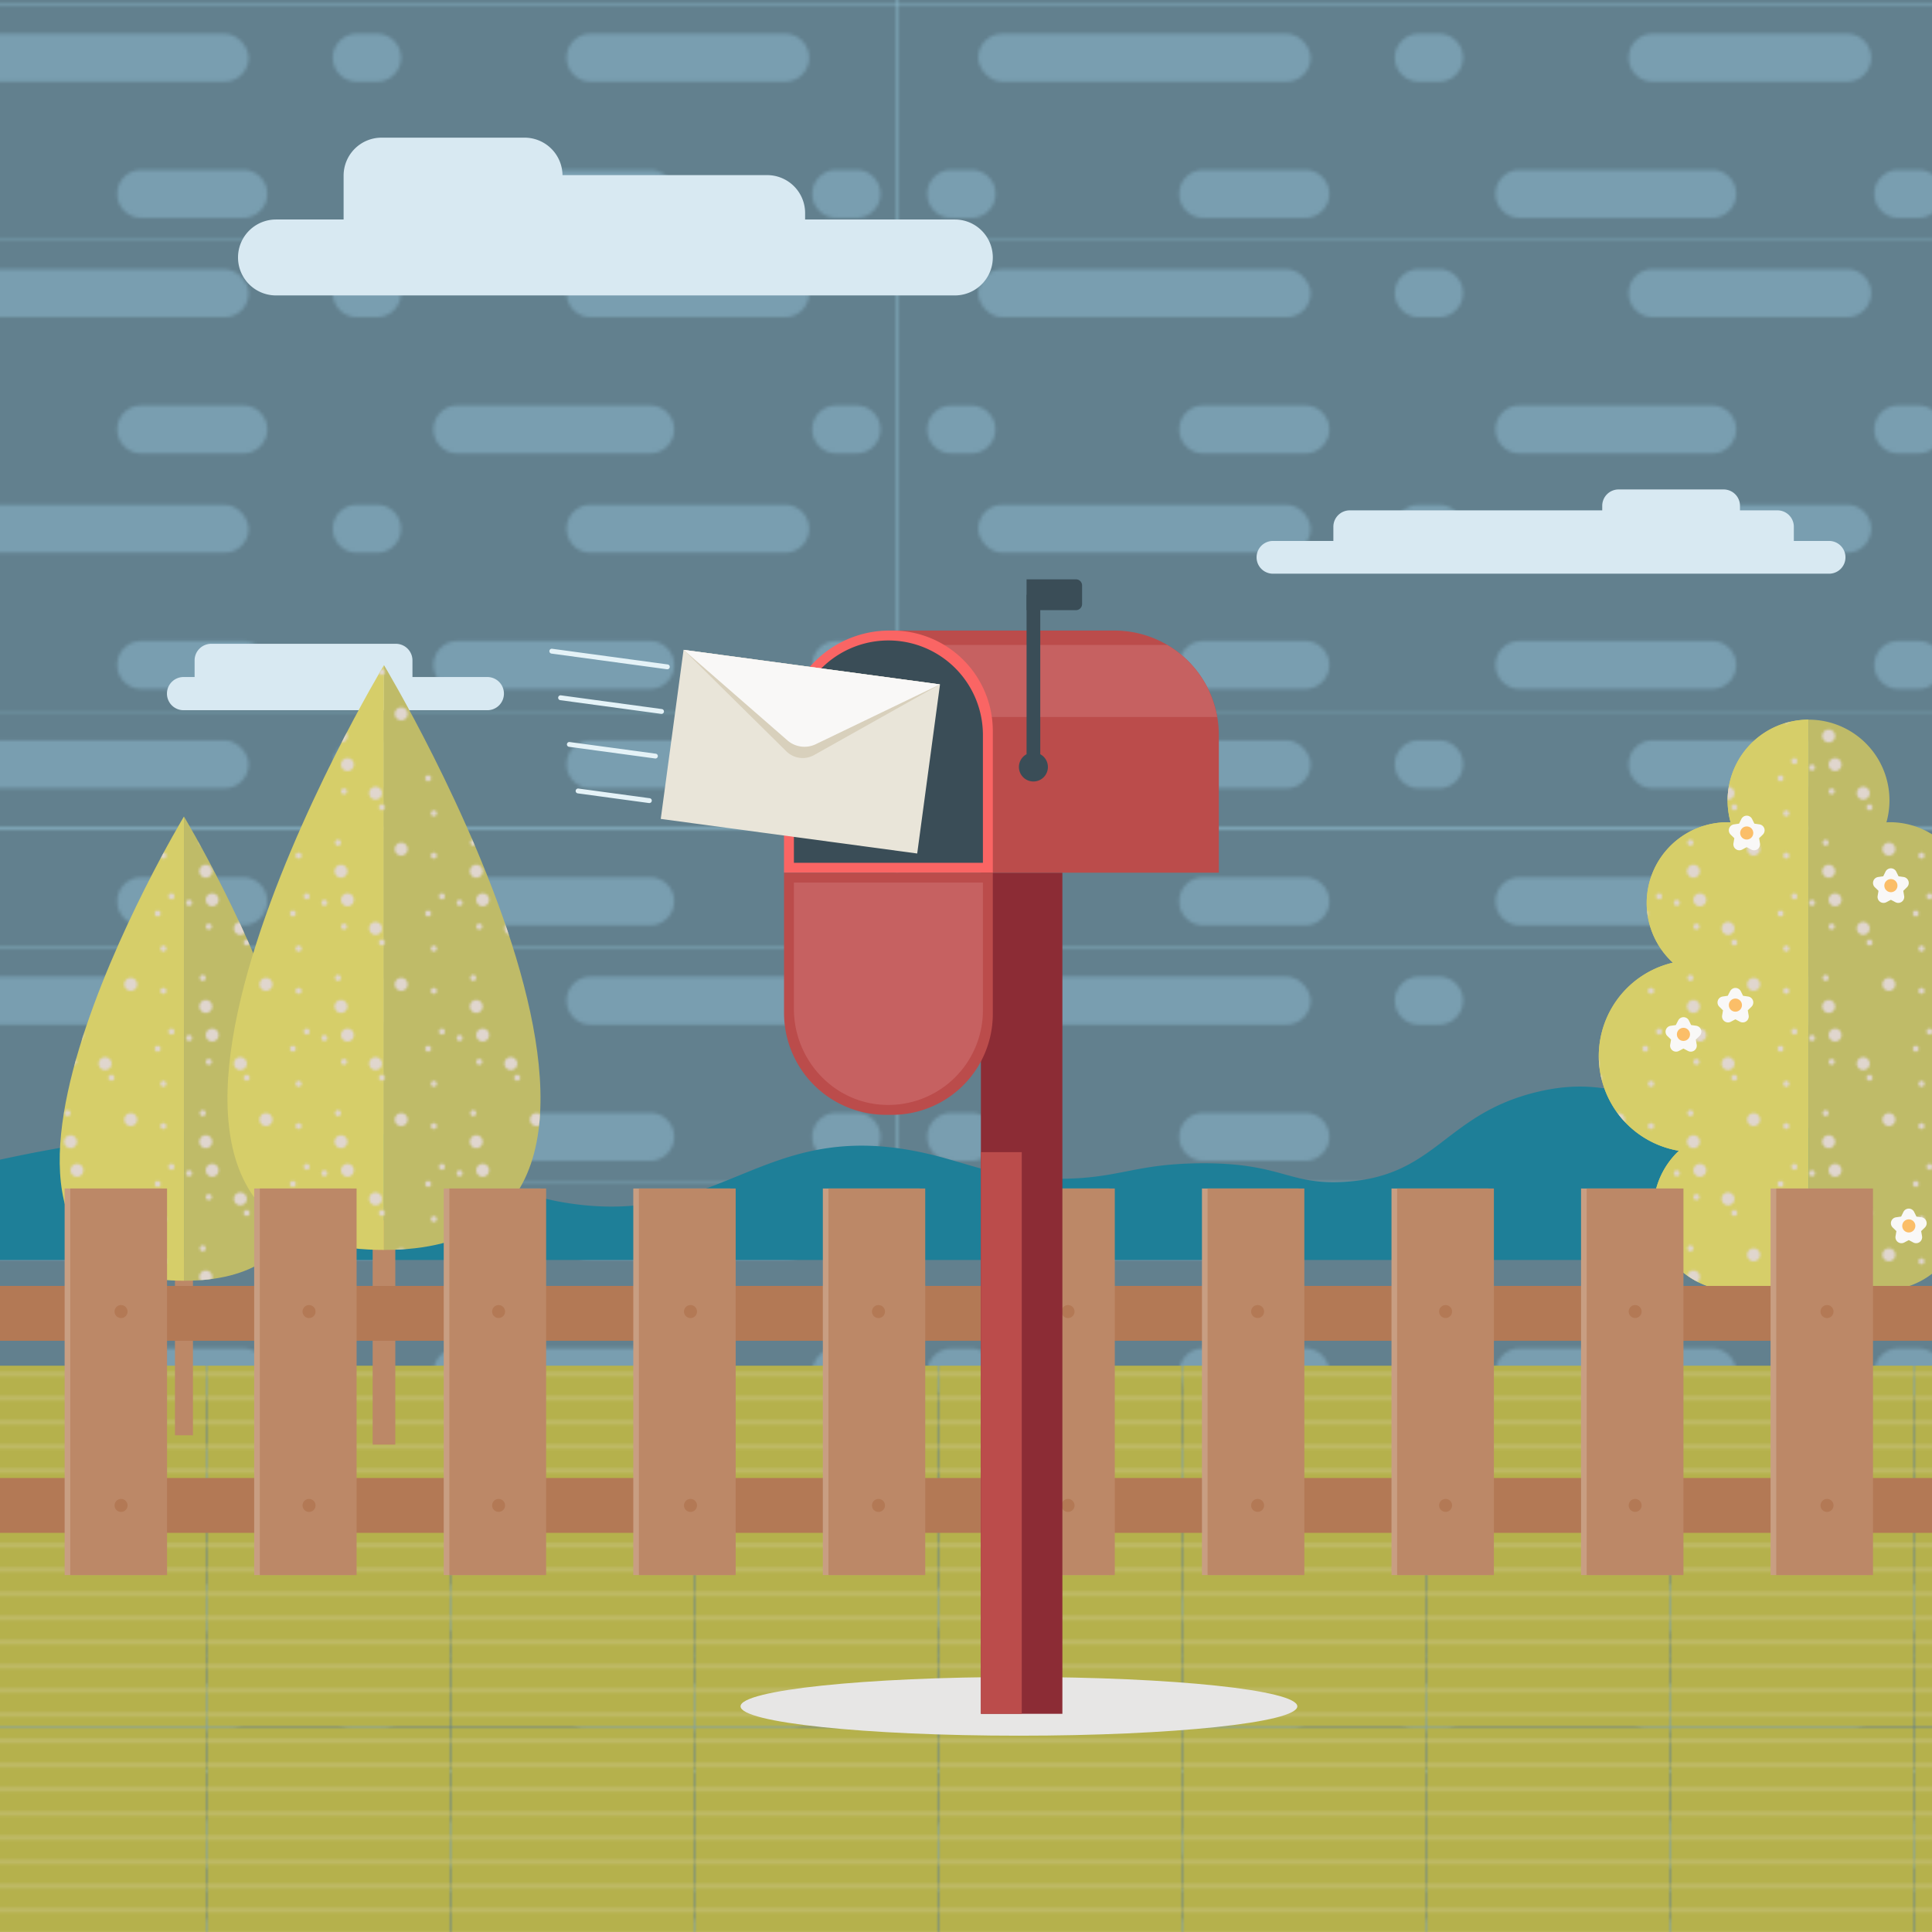 <svg xmlns="http://www.w3.org/2000/svg" xmlns:xlink="http://www.w3.org/1999/xlink" width="800" height="800" viewBox="0 0 800 800">
  <defs>
    <pattern id="New_Pattern_22" data-name="New Pattern 22" width="320.82" height="284.75" patternTransform="translate(-67.6 -827.69) scale(1.37)" patternUnits="userSpaceOnUse" viewBox="0 0 320.82 284.75">
      <rect width="320.82" height="284.75" style="fill: none"/>
      <g>
        <rect y="249.16" width="320.82" height="71.19"/>
        <g>
          <rect x="24" y="257.91" width="100.48" height="14.5" rx="7.25" style="fill: #3a4d57"/>
          <path d="M163.29,272.41h-6.1a7.25,7.25,0,0,1-7.25-7.25h0a7.24,7.24,0,0,1,7.25-7.25h6.1a7.25,7.25,0,0,1,7.25,7.25h0A7.26,7.26,0,0,1,163.29,272.41Z" style="fill: #3a4d57"/>
          <path d="M286.64,272.41h-58.8a7.25,7.25,0,0,1-7.25-7.25h0a7.24,7.24,0,0,1,7.25-7.25h58.8a7.25,7.25,0,0,1,7.25,7.25h0A7.26,7.26,0,0,1,286.64,272.41Z" style="fill: #3a4d57"/>
        </g>
      </g>
      <g>
        <rect y="177.97" width="320.82" height="71.19"/>
        <g>
          <rect x="24" y="186.72" width="100.48" height="14.5" rx="7.25" style="fill: #3a4d57"/>
          <path d="M163.29,201.22h-6.1a7.25,7.25,0,0,1-7.25-7.25h0a7.25,7.25,0,0,1,7.25-7.25h6.1a7.26,7.26,0,0,1,7.25,7.25h0A7.26,7.26,0,0,1,163.29,201.22Z" style="fill: #3a4d57"/>
          <g>
            <path d="M122.88,242.39H92a7.26,7.26,0,0,1-7.25-7.25h0A7.25,7.25,0,0,1,92,227.89h30.87a7.25,7.25,0,0,1,7.25,7.25h0A7.26,7.26,0,0,1,122.88,242.39Z" style="fill: #3a4d57"/>
            <path d="M308.21,242.39H302.1a7.26,7.26,0,0,1-7.25-7.25h0a7.25,7.25,0,0,1,7.25-7.25h6.11a7.25,7.25,0,0,1,7.25,7.25h0A7.26,7.26,0,0,1,308.21,242.39Z" style="fill: #3a4d57"/>
            <path d="M245.86,242.39H187.61a7.26,7.26,0,0,1-7.25-7.25h0a7.25,7.25,0,0,1,7.25-7.25h58.25a7.25,7.25,0,0,1,7.25,7.25h0A7.26,7.26,0,0,1,245.86,242.39Z" style="fill: #3a4d57"/>
            <path d="M22,242.39H15.85a7.26,7.26,0,0,1-7.25-7.25h0a7.25,7.25,0,0,1,7.25-7.25H22a7.25,7.25,0,0,1,7.25,7.25h0A7.26,7.26,0,0,1,22,242.39Z" style="fill: #3a4d57"/>
          </g>
          <path d="M286.64,201.22h-58.8a7.25,7.25,0,0,1-7.25-7.25h0a7.25,7.25,0,0,1,7.25-7.25h58.8a7.26,7.26,0,0,1,7.25,7.25h0A7.26,7.26,0,0,1,286.64,201.22Z" style="fill: #3a4d57"/>
        </g>
      </g>
      <g>
        <rect y="106.78" width="320.82" height="71.19"/>
        <g>
          <rect x="24" y="115.53" width="100.48" height="14.5" rx="7.25" style="fill: #3a4d57"/>
          <path d="M163.29,130h-6.1a7.24,7.24,0,0,1-7.25-7.25h0a7.25,7.25,0,0,1,7.25-7.25h6.1a7.26,7.26,0,0,1,7.25,7.25h0A7.25,7.25,0,0,1,163.29,130Z" style="fill: #3a4d57"/>
          <g>
            <path d="M122.88,171.2H92A7.26,7.26,0,0,1,84.76,164h0A7.25,7.25,0,0,1,92,156.7h30.87a7.25,7.25,0,0,1,7.25,7.25h0A7.26,7.26,0,0,1,122.88,171.2Z" style="fill: #3a4d57"/>
            <path d="M308.21,171.2H302.1a7.26,7.26,0,0,1-7.25-7.25h0a7.25,7.25,0,0,1,7.25-7.25h6.11a7.25,7.25,0,0,1,7.25,7.25h0A7.26,7.26,0,0,1,308.21,171.2Z" style="fill: #3a4d57"/>
            <path d="M245.86,171.2H187.61a7.26,7.26,0,0,1-7.25-7.25h0a7.25,7.25,0,0,1,7.25-7.25h58.25a7.25,7.25,0,0,1,7.25,7.25h0A7.26,7.26,0,0,1,245.86,171.2Z" style="fill: #3a4d57"/>
            <path d="M22,171.2H15.85A7.26,7.26,0,0,1,8.6,164h0a7.25,7.25,0,0,1,7.25-7.25H22A7.25,7.25,0,0,1,29.21,164h0A7.26,7.26,0,0,1,22,171.2Z" style="fill: #3a4d57"/>
          </g>
          <path d="M286.64,130h-58.8a7.24,7.24,0,0,1-7.25-7.25h0a7.25,7.25,0,0,1,7.25-7.25h58.8a7.26,7.26,0,0,1,7.25,7.25h0A7.25,7.25,0,0,1,286.64,130Z" style="fill: #3a4d57"/>
        </g>
      </g>
      <g>
        <rect y="35.59" width="320.82" height="71.19"/>
        <g>
          <rect x="24" y="44.34" width="100.48" height="14.5" rx="7.25" style="fill: #3a4d57"/>
          <path d="M163.29,58.84h-6.1a7.24,7.24,0,0,1-7.25-7.25h0a7.25,7.25,0,0,1,7.25-7.25h6.1a7.26,7.26,0,0,1,7.25,7.25h0A7.25,7.25,0,0,1,163.29,58.84Z" style="fill: #3a4d57"/>
          <g>
            <path d="M122.88,100H92a7.26,7.26,0,0,1-7.25-7.25h0A7.26,7.26,0,0,1,92,85.51h30.87a7.26,7.26,0,0,1,7.25,7.25h0A7.26,7.26,0,0,1,122.88,100Z" style="fill: #3a4d57"/>
            <path d="M308.21,100H302.1a7.26,7.26,0,0,1-7.25-7.25h0a7.26,7.26,0,0,1,7.25-7.25h6.11a7.26,7.26,0,0,1,7.25,7.25h0A7.26,7.26,0,0,1,308.21,100Z" style="fill: #3a4d57"/>
            <path d="M245.86,100H187.61a7.26,7.26,0,0,1-7.25-7.25h0a7.26,7.26,0,0,1,7.25-7.25h58.25a7.26,7.26,0,0,1,7.25,7.25h0A7.26,7.26,0,0,1,245.86,100Z" style="fill: #3a4d57"/>
            <path d="M22,100H15.85A7.26,7.26,0,0,1,8.6,92.76h0a7.26,7.26,0,0,1,7.25-7.25H22a7.26,7.26,0,0,1,7.25,7.25h0A7.26,7.26,0,0,1,22,100Z" style="fill: #3a4d57"/>
          </g>
          <path d="M286.64,58.84h-58.8a7.24,7.24,0,0,1-7.25-7.25h0a7.25,7.25,0,0,1,7.25-7.25h58.8a7.26,7.26,0,0,1,7.25,7.25h0A7.25,7.25,0,0,1,286.64,58.84Z" style="fill: #3a4d57"/>
        </g>
      </g>
      <g>
        <rect y="-35.59" width="320.82" height="71.19"/>
        <g>
          <path d="M122.88,28.82H92a7.25,7.25,0,0,1-7.25-7.25h0A7.26,7.26,0,0,1,92,14.32h30.87a7.26,7.26,0,0,1,7.25,7.25h0A7.25,7.25,0,0,1,122.88,28.82Z" style="fill: #3a4d57"/>
          <path d="M308.21,28.82H302.1a7.25,7.25,0,0,1-7.25-7.25h0a7.26,7.26,0,0,1,7.25-7.25h6.11a7.26,7.26,0,0,1,7.25,7.25h0A7.25,7.25,0,0,1,308.21,28.82Z" style="fill: #3a4d57"/>
          <path d="M245.86,28.82H187.61a7.25,7.25,0,0,1-7.25-7.25h0a7.26,7.26,0,0,1,7.25-7.25h58.25a7.26,7.26,0,0,1,7.25,7.25h0A7.25,7.25,0,0,1,245.86,28.82Z" style="fill: #3a4d57"/>
          <path d="M22,28.82H15.85A7.25,7.25,0,0,1,8.6,21.57h0a7.26,7.26,0,0,1,7.25-7.25H22a7.26,7.26,0,0,1,7.25,7.25h0A7.25,7.25,0,0,1,22,28.82Z" style="fill: #3a4d57"/>
        </g>
      </g>
    </pattern>
    <pattern id="New_Pattern_21" data-name="New Pattern 21" width="100.5" height="100.5" patternTransform="translate(86.13 8.65)" patternUnits="userSpaceOnUse" viewBox="0 0 100.5 100.5">
      <rect width="100.5" height="100.5" style="fill: none"/>
      <g>
        <line x1="200.96" y1="5.21" x2="100.46" y2="5.21" style="fill: none;stroke: #bfba65;stroke-miterlimit: 10;stroke-width: 2px"/>
        <line x1="200.96" y1="15.22" x2="100.46" y2="15.22" style="fill: none;stroke: #bfba65;stroke-miterlimit: 10;stroke-width: 2px"/>
        <line x1="200.96" y1="25.23" x2="100.46" y2="25.23" style="fill: none;stroke: #bfba65;stroke-miterlimit: 10;stroke-width: 2px"/>
        <line x1="200.96" y1="35.24" x2="100.46" y2="35.24" style="fill: none;stroke: #bfba65;stroke-miterlimit: 10;stroke-width: 2px"/>
        <line x1="200.96" y1="45.25" x2="100.46" y2="45.25" style="fill: none;stroke: #bfba65;stroke-miterlimit: 10;stroke-width: 2px"/>
        <line x1="200.96" y1="55.26" x2="100.46" y2="55.26" style="fill: none;stroke: #bfba65;stroke-miterlimit: 10;stroke-width: 2px"/>
        <line x1="200.96" y1="65.26" x2="100.46" y2="65.26" style="fill: none;stroke: #bfba65;stroke-miterlimit: 10;stroke-width: 2px"/>
        <line x1="200.96" y1="75.27" x2="100.46" y2="75.27" style="fill: none;stroke: #bfba65;stroke-miterlimit: 10;stroke-width: 2px"/>
        <line x1="200.96" y1="85.28" x2="100.46" y2="85.28" style="fill: none;stroke: #bfba65;stroke-miterlimit: 10;stroke-width: 2px"/>
        <line x1="200.96" y1="95.29" x2="100.46" y2="95.29" style="fill: none;stroke: #bfba65;stroke-miterlimit: 10;stroke-width: 2px"/>
      </g>
      <g>
        <rect width="100.5" height="100.5" style="fill: #b5b14c"/>
        <g>
          <line x1="100.46" y1="5.21" x2="-0.04" y2="5.21" style="fill: none;stroke: #bfba65;stroke-miterlimit: 10;stroke-width: 2px"/>
          <line x1="100.46" y1="15.22" x2="-0.04" y2="15.22" style="fill: none;stroke: #bfba65;stroke-miterlimit: 10;stroke-width: 2px"/>
          <line x1="100.46" y1="25.23" x2="-0.04" y2="25.23" style="fill: none;stroke: #bfba65;stroke-miterlimit: 10;stroke-width: 2px"/>
          <line x1="100.46" y1="35.24" x2="-0.04" y2="35.24" style="fill: none;stroke: #bfba65;stroke-miterlimit: 10;stroke-width: 2px"/>
          <line x1="100.46" y1="45.25" x2="-0.04" y2="45.25" style="fill: none;stroke: #bfba65;stroke-miterlimit: 10;stroke-width: 2px"/>
          <line x1="100.46" y1="55.26" x2="-0.04" y2="55.26" style="fill: none;stroke: #bfba65;stroke-miterlimit: 10;stroke-width: 2px"/>
          <line x1="100.46" y1="65.26" x2="-0.04" y2="65.26" style="fill: none;stroke: #bfba65;stroke-miterlimit: 10;stroke-width: 2px"/>
          <line x1="100.46" y1="75.27" x2="-0.04" y2="75.27" style="fill: none;stroke: #bfba65;stroke-miterlimit: 10;stroke-width: 2px"/>
          <line x1="100.46" y1="85.28" x2="-0.04" y2="85.28" style="fill: none;stroke: #bfba65;stroke-miterlimit: 10;stroke-width: 2px"/>
          <line x1="100.46" y1="95.29" x2="-0.04" y2="95.29" style="fill: none;stroke: #bfba65;stroke-miterlimit: 10;stroke-width: 2px"/>
        </g>
      </g>
    </pattern>
    <pattern id="New_Pattern_13" data-name="New Pattern 13" width="55.89" height="55.89" patternTransform="translate(-37.79 -26.71)" patternUnits="userSpaceOnUse" viewBox="0 0 55.89 55.89">
      <rect width="55.89" height="55.89" style="fill: none"/>
      <path d="M16.34,7.3a2.67,2.67,0,1,1-2.66-2.66A2.66,2.66,0,0,1,16.34,7.3Z" style="fill: #e0d6ce"/>
      <path d="M28,19.14a2.67,2.67,0,1,1-2.67-2.67A2.67,2.67,0,0,1,28,19.14Z" style="fill: #e0d6ce"/>
      <path d="M50.68,45a1.24,1.24,0,1,1-1.23-1.24A1.24,1.24,0,0,1,50.68,45Z" style="fill: #e0d6ce"/>
      <circle cx="47.08" cy="12.96" r="1.24" style="fill: #e0d6ce"/>
      <path d="M13.48,18.39a1.24,1.24,0,1,1-1.23-1.23A1.23,1.23,0,0,1,13.48,18.39Z" style="fill: #e0d6ce"/>
      <path d="M29.18,25a1.24,1.24,0,1,1-1.24-1.24A1.24,1.24,0,0,1,29.18,25Z" style="fill: #e0d6ce"/>
      <circle cx="4.11" cy="8.54" r="1.24" style="fill: #e0d6ce"/>
      <path d="M11,39.64A1.24,1.24,0,1,1,9.77,38.4,1.23,1.23,0,0,1,11,39.64Z" style="fill: #e0d6ce"/>
      <path d="M50.68,27.5a1.24,1.24,0,1,1-1.23-1.23A1.23,1.23,0,0,1,50.68,27.5Z" style="fill: #e0d6ce"/>
      <circle cx="52.79" cy="5.87" r="1.24" style="fill: #e0d6ce"/>
      <path d="M38.61,42.3A2.67,2.67,0,1,1,36,39.64,2.66,2.66,0,0,1,38.61,42.3Z" style="fill: #e0d6ce"/>
      <path d="M13.68,51.47A2.67,2.67,0,1,1,11,48.8,2.68,2.68,0,0,1,13.68,51.47Z" style="fill: #e0d6ce"/>
    </pattern>
  </defs>
  <g style="isolation: isolate">
    <g id="BACKGROUND">
      <g>
        <rect width="800" height="800" style="fill: #f9f8f7"/>
        <rect width="800" height="800" style="fill: #a0d2e8"/>
        <rect width="800" height="800" style="opacity: 0.39;mix-blend-mode: screen;fill: url(#New_Pattern_22)"/>
        <path d="M736.22,466.32c-51.4-4.26-64.24-22.79-100-14.1-38.24,9.3-41.45,34.86-79.47,37.17-23.44,1.42-26-8.06-60.24-7.69-27.06.29-33,6.31-57.68,6.41-27.65.11-38.46-7.38-60.24-11.54-63.51-12.13-79.77,30.85-142.27,21.79-37.28-5.4-33.95-21.46-82-29.48-33.06-5.51-58.56-2.65-93.57,1.28A598.66,598.66,0,0,0,0,480.2v41.52H800V462.84A237.94,237.94,0,0,1,736.22,466.32Z" style="fill: #1e7f98"/>
        <rect y="565.51" width="800" height="234.49" style="fill: url(#New_Pattern_21)"/>
      </g>
    </g>
    <g id="OBJECTS">
      <g>
        <path d="M201.79,280.34h-31v-6.88a6.88,6.88,0,0,0-6.88-6.88H87.45a6.88,6.88,0,0,0-6.87,6.88v6.88H76a6.87,6.87,0,0,0-6.87,6.87h0A6.88,6.88,0,0,0,76,294.09H201.79a6.88,6.88,0,0,0,6.88-6.88h0A6.87,6.87,0,0,0,201.79,280.34Z" style="fill: #d8e9f2"/>
        <g>
          <rect x="744.53" y="551.33" width="8.68" height="85.98" style="fill: #bc8867"/>
          <path d="M715.36,331.54a33.54,33.54,0,0,0,1.25,9c-.42,0-.83-.06-1.25-.06a33.47,33.47,0,0,0-22.65,58.14,39.74,39.74,0,0,0,2.49,77.89,33.48,33.48,0,0,0,22.93,57.9c.28,0,.55,0,.83,0a30.59,30.59,0,0,0,29.91,24.24V298A33.51,33.51,0,0,0,715.36,331.54Z" style="fill: #d6ce69"/>
          <path d="M800,345.45a33.29,33.29,0,0,0-17.62-5c-.43,0-.84.05-1.25.06A33.42,33.42,0,0,0,748.87,298V558.58a30.59,30.59,0,0,0,29.91-24.24c.27,0,.55,0,.83,0A33.37,33.37,0,0,0,800,527.44Z" style="fill: #bfbb68"/>
          <path d="M800,345.45a33.29,33.29,0,0,0-17.62-5c-.43,0-.84.05-1.25.06A33.42,33.42,0,0,0,748.87,298V558.58a30.59,30.59,0,0,0,29.91-24.24c.27,0,.55,0,.83,0A33.37,33.37,0,0,0,800,527.44Z" style="mix-blend-mode: color-burn;fill: url(#New_Pattern_13)"/>
        </g>
        <g>
          <rect x="72.45" y="520.59" width="7.45" height="73.73" style="fill: #bc8867"/>
          <g>
            <path d="M76.17,530.33V338.1S-39.59,530.33,76.17,530.33Z" style="fill: #d6ce69"/>
            <path d="M76.17,338.1V530.33C191.94,530.33,76.17,338.1,76.17,338.1Z" style="fill: #bfbb68"/>
          </g>
          <g style="mix-blend-mode: color-burn">
            <path d="M76.17,530.33V338.1S-39.59,530.33,76.17,530.33Z" style="fill: url(#New_Pattern_13)"/>
            <path d="M76.17,338.1V530.33C191.94,530.33,76.17,338.1,76.17,338.1Z" style="fill: url(#New_Pattern_13)"/>
          </g>
        </g>
        <g>
          <rect x="154.31" y="505.3" width="9.38" height="92.87" style="fill: #bc8867"/>
          <g>
            <path d="M159,517.57V275.43S13.18,517.57,159,517.57Z" style="fill: #d6ce69"/>
            <path d="M715.36,331.54a33.54,33.54,0,0,0,1.25,9c-.42,0-.83-.06-1.25-.06a33.47,33.47,0,0,0-22.65,58.14,39.74,39.74,0,0,0,2.49,77.89,33.48,33.48,0,0,0,22.93,57.9c.28,0,.55,0,.83,0a30.59,30.59,0,0,0,29.91,24.24V298A33.51,33.51,0,0,0,715.36,331.54Z" style="fill: #d6ce69"/>
            <path d="M715.36,331.54a33.54,33.54,0,0,0,1.25,9c-.42,0-.83-.06-1.25-.06a33.47,33.47,0,0,0-22.65,58.14,39.74,39.74,0,0,0,2.49,77.89,33.48,33.48,0,0,0,22.93,57.9c.28,0,.55,0,.83,0a30.59,30.59,0,0,0,29.91,24.24V298A33.51,33.51,0,0,0,715.36,331.54Z" style="mix-blend-mode: color-burn;fill: url(#New_Pattern_13)"/>
            <path d="M159,517.57V275.43S13.18,517.57,159,517.57Z" style="mix-blend-mode: color-burn;fill: url(#New_Pattern_13)"/>
            <path d="M159,275.43V517.57C304.83,517.57,159,275.43,159,275.43Z" style="fill: #bfbb68"/>
            <line x1="800" y1="527.44" x2="800" y2="345.45" style="fill: #bfbb68"/>
            <path d="M159,275.43V517.57C304.83,517.57,159,275.43,159,275.43Z" style="mix-blend-mode: color-burn;fill: url(#New_Pattern_13)"/>
          </g>
        </g>
        <g>
          <rect y="612.01" width="800" height="22.71" style="fill: #b37955"/>
          <rect y="532.47" width="800" height="22.71" style="fill: #b37955"/>
          <g>
            <rect x="26.76" y="492.13" width="40.07" height="160.08" style="fill: #c89e82"/>
            <rect x="105.25" y="492.13" width="40.07" height="160.08" style="fill: #c89e82"/>
            <rect x="183.74" y="492.13" width="40.07" height="160.08" style="fill: #c89e82"/>
            <rect x="262.23" y="492.13" width="40.07" height="160.08" style="fill: #c89e82"/>
            <rect x="340.72" y="492.13" width="40.07" height="160.08" style="fill: #c89e82"/>
            <rect x="419.21" y="492.13" width="40.07" height="160.08" style="fill: #c89e82"/>
            <rect x="497.7" y="492.13" width="40.07" height="160.08" style="fill: #c89e82"/>
            <rect x="576.19" y="492.13" width="40.07" height="160.08" style="fill: #c89e82"/>
            <rect x="654.68" y="492.13" width="40.07" height="160.08" style="fill: #c89e82"/>
            <rect x="733.16" y="492.13" width="40.07" height="160.08" style="fill: #c89e82"/>
          </g>
          <g>
            <rect x="29.1" y="492.13" width="40.07" height="160.08" style="fill: #bc8867"/>
            <rect x="107.59" y="492.13" width="40.07" height="160.08" style="fill: #bc8867"/>
            <rect x="186.07" y="492.13" width="40.07" height="160.08" style="fill: #bc8867"/>
            <rect x="264.56" y="492.13" width="40.07" height="160.08" style="fill: #bc8867"/>
            <rect x="343.05" y="492.13" width="40.07" height="160.08" style="fill: #bc8867"/>
            <rect x="421.54" y="492.13" width="40.07" height="160.08" style="fill: #bc8867"/>
            <rect x="500.03" y="492.13" width="40.07" height="160.08" style="fill: #bc8867"/>
            <rect x="578.52" y="492.13" width="40.07" height="160.08" style="fill: #bc8867"/>
            <rect x="657.01" y="492.13" width="40.07" height="160.08" style="fill: #bc8867"/>
            <rect x="735.5" y="492.13" width="40.07" height="160.08" style="fill: #bc8867"/>
          </g>
          <g>
            <g>
              <path d="M52.82,543.09a2.69,2.69,0,1,1-2.69-2.69A2.69,2.69,0,0,1,52.82,543.09Z" style="fill: #b37955"/>
              <path d="M52.82,623.37a2.69,2.69,0,1,1-2.69-2.69A2.69,2.69,0,0,1,52.82,623.37Z" style="fill: #b37955"/>
            </g>
            <g>
              <path d="M130.66,543.09A2.69,2.69,0,1,1,128,540.4,2.69,2.69,0,0,1,130.66,543.09Z" style="fill: #b37955"/>
              <path d="M130.66,623.37a2.69,2.69,0,1,1-2.69-2.69A2.69,2.69,0,0,1,130.66,623.37Z" style="fill: #b37955"/>
            </g>
            <g>
              <path d="M209.14,543.09a2.68,2.68,0,1,1-2.68-2.69A2.68,2.68,0,0,1,209.14,543.09Z" style="fill: #b37955"/>
              <path d="M209.14,623.37a2.68,2.68,0,1,1-2.68-2.69A2.68,2.68,0,0,1,209.14,623.37Z" style="fill: #b37955"/>
            </g>
          </g>
          <g>
            <g>
              <path d="M288.61,543.09a2.69,2.69,0,1,1-2.69-2.69A2.68,2.68,0,0,1,288.61,543.09Z" style="fill: #b37955"/>
              <path d="M288.61,623.37a2.69,2.69,0,1,1-2.69-2.69A2.68,2.68,0,0,1,288.61,623.37Z" style="fill: #b37955"/>
            </g>
            <g>
              <path d="M366.45,543.09a2.69,2.69,0,1,1-2.69-2.69A2.68,2.68,0,0,1,366.45,543.09Z" style="fill: #b37955"/>
              <path d="M366.45,623.37a2.69,2.69,0,1,1-2.69-2.69A2.68,2.68,0,0,1,366.45,623.37Z" style="fill: #b37955"/>
            </g>
            <g>
              <path d="M444.94,543.09a2.69,2.69,0,1,1-2.69-2.69A2.68,2.68,0,0,1,444.94,543.09Z" style="fill: #b37955"/>
              <path d="M444.94,623.37a2.69,2.69,0,1,1-2.69-2.69A2.68,2.68,0,0,1,444.94,623.37Z" style="fill: #b37955"/>
            </g>
          </g>
          <g>
            <g>
              <path d="M523.43,543.09a2.68,2.68,0,1,1-2.68-2.69A2.68,2.68,0,0,1,523.43,543.09Z" style="fill: #b37955"/>
              <path d="M523.43,623.37a2.68,2.68,0,1,1-2.68-2.69A2.68,2.68,0,0,1,523.43,623.37Z" style="fill: #b37955"/>
            </g>
            <g>
              <path d="M601.27,543.09a2.68,2.68,0,1,1-2.68-2.69A2.68,2.68,0,0,1,601.27,543.09Z" style="fill: #b37955"/>
              <path d="M601.27,623.37a2.68,2.68,0,1,1-2.68-2.69A2.68,2.68,0,0,1,601.27,623.37Z" style="fill: #b37955"/>
            </g>
            <g>
              <path d="M679.76,543.09a2.68,2.68,0,1,1-2.68-2.69A2.68,2.68,0,0,1,679.76,543.09Z" style="fill: #b37955"/>
              <path d="M679.76,623.37a2.68,2.68,0,1,1-2.68-2.69A2.68,2.68,0,0,1,679.76,623.37Z" style="fill: #b37955"/>
            </g>
            <g>
              <path d="M759.22,543.09a2.69,2.69,0,1,1-2.69-2.69A2.68,2.68,0,0,1,759.22,543.09Z" style="fill: #b37955"/>
              <path d="M759.22,623.37a2.69,2.69,0,1,1-2.69-2.69A2.68,2.68,0,0,1,759.22,623.37Z" style="fill: #b37955"/>
            </g>
          </g>
        </g>
        <g>
          <g>
            <ellipse cx="421.92" cy="706.56" rx="115.27" ry="12.15" style="fill: #e7e6e5;mix-blend-mode: multiply"/>
            <rect x="406.17" y="361.37" width="33.74" height="348.28" style="fill: #8c2c35"/>
            <rect x="406.17" y="477.08" width="16.92" height="232.57" style="fill: #bb4c4b"/>
            <path d="M461.47,261.1h-93.6V361.37H504.69v-57A43.22,43.22,0,0,0,461.47,261.1Z" style="fill: #bb4c4b"/>
            <path d="M380,296.89H504a43.25,43.25,0,0,0-20.65-29.82H380Z" style="fill: #c66161"/>
            <path d="M368.3,261.1h1.22a41.58,41.58,0,0,1,41.58,41.58v58.69a0,0,0,0,1,0,0H324.64a0,0,0,0,1,0,0V304.75A43.65,43.65,0,0,1,368.3,261.1Z" style="fill: #fa6564"/>
            <path d="M328.74,357.27V304.33a39.13,39.13,0,0,1,78.26,0v52.94Z" style="fill: #3a4d57"/>
            <path d="M324.64,361.37H411.1a0,0,0,0,1,0,0v58.49a41.77,41.77,0,0,1-41.77,41.77h-2.45a42.23,42.23,0,0,1-42.23-42.23v-58A0,0,0,0,1,324.64,361.37Z" style="fill: #bb4c4b"/>
            <path d="M328.74,365.47v52.27c0,20.13,15,37.51,35,39.58A39.17,39.17,0,0,0,407,418.41V365.47Z" style="fill: #c66161"/>
            <path d="M430.75,312.31V246.26h-5.67v66.05a6,6,0,1,0,5.67,0Z" style="fill: #3a4d57"/>
            <path d="M430.55,317.59a2.64,2.64,0,1,1-2.63-2.64A2.63,2.63,0,0,1,430.55,317.59Z" style="fill: #3a4d57"/>
            <path d="M425.08,239.89h20.46a2.53,2.53,0,0,1,2.53,2.53v7.7a2.53,2.53,0,0,1-2.53,2.53H425.08a0,0,0,0,1,0,0V239.89A0,0,0,0,1,425.08,239.89Z" style="fill: #3a4d57"/>
          </g>
          <g>
            <rect x="277.87" y="275.92" width="107.15" height="70.63" transform="translate(44.54 -41.48) rotate(7.68)" style="fill: #e9e5d9"/>
            <path d="M283.06,269.08,325.5,311a9.65,9.65,0,0,0,11.73,1.58l52-29.19Z" style="fill: #d8d0bc"/>
            <path d="M283.06,269.08l43,37.5a10.76,10.76,0,0,0,11.72,1.58l51.43-24.77Z" style="fill: #f9f8f7"/>
          </g>
        </g>
        <g>
          <path d="M276.34,277.13h-.14l-47.84-6.49a1,1,0,1,1,.27-2l47.84,6.49a1,1,0,0,1,.86,1.12A1,1,0,0,1,276.34,277.13Z" style="fill: #e4f2f7"/>
          <path d="M273.83,295.59h-.13L232,289.93a1,1,0,1,1,.27-2L274,293.6a1,1,0,0,1-.14,2Z" style="fill: #e4f2f7"/>
          <path d="M271.33,314.06h-.14l-35.57-4.82a1,1,0,0,1-.86-1.13,1,1,0,0,1,1.12-.85l35.58,4.82a1,1,0,0,1-.13,2Z" style="fill: #e4f2f7"/>
          <path d="M268.83,332.52h-.14l-29.44-4a1,1,0,1,1,.26-2l29.45,4a1,1,0,0,1-.13,2Z" style="fill: #e4f2f7"/>
        </g>
        <g>
          <path d="M720.82,410.42l.94,1.91,2.11.31a2.48,2.48,0,0,1,1.38,4.23l-1.53,1.49.36,2.1a2.48,2.48,0,0,1-3.6,2.62l-1.89-1-1.89,1a2.48,2.48,0,0,1-3.6-2.62l.36-2.1-1.52-1.49a2.48,2.48,0,0,1,1.37-4.23l2.11-.31,1-1.91A2.48,2.48,0,0,1,720.82,410.42Z" style="fill: #f9f8f7"/>
          <circle cx="718.59" cy="416.2" r="2.72" style="fill: #fbbe68"/>
        </g>
        <g>
          <path d="M785.2,360.93l.95,1.92,2.11.3a2.49,2.49,0,0,1,1.37,4.24l-1.52,1.49.36,2.1a2.48,2.48,0,0,1-3.6,2.61l-1.89-1-1.89,1a2.48,2.48,0,0,1-3.6-2.61l.36-2.1-1.53-1.49a2.49,2.49,0,0,1,1.38-4.24l2.11-.3.94-1.92A2.48,2.48,0,0,1,785.2,360.93Z" style="fill: #f9f8f7"/>
          <circle cx="782.98" cy="366.72" r="2.72" style="fill: #fbbe68"/>
        </g>
        <g>
          <path d="M725.51,339.14l.94,1.91,2.11.31a2.48,2.48,0,0,1,1.38,4.23l-1.53,1.49.36,2.1a2.48,2.48,0,0,1-3.6,2.62l-1.89-1-1.89,1a2.48,2.48,0,0,1-3.6-2.62l.36-2.1-1.53-1.49a2.48,2.48,0,0,1,1.38-4.23l2.11-.31.95-1.91A2.48,2.48,0,0,1,725.51,339.14Z" style="fill: #f9f8f7"/>
          <circle cx="723.28" cy="344.92" r="2.72" style="fill: #fbbe68"/>
        </g>
        <g>
          <path d="M792.61,501.84l.95,1.91,2.11.31a2.48,2.48,0,0,1,1.37,4.23l-1.53,1.49.37,2.1a2.49,2.49,0,0,1-3.61,2.62l-1.88-1-1.89,1a2.48,2.48,0,0,1-3.6-2.62l.36-2.1-1.53-1.49a2.48,2.48,0,0,1,1.38-4.23l2.11-.31.94-1.91A2.48,2.48,0,0,1,792.61,501.84Z" style="fill: #f9f8f7"/>
          <circle cx="790.39" cy="507.62" r="2.72" style="fill: #fbbe68"/>
        </g>
        <g>
          <path d="M699.31,422.52l.94,1.92,2.11.3a2.49,2.49,0,0,1,1.38,4.24l-1.53,1.49.36,2.1a2.48,2.48,0,0,1-3.6,2.61l-1.89-1-1.89,1a2.48,2.48,0,0,1-3.6-2.61l.36-2.1L690.43,429a2.48,2.48,0,0,1,1.37-4.24l2.11-.3,1-1.92A2.48,2.48,0,0,1,699.31,422.52Z" style="fill: #f9f8f7"/>
          <circle cx="697.08" cy="428.31" r="2.72" style="fill: #fbbe68"/>
        </g>
        <path d="M395.38,90.89h-62V88.23a15.72,15.72,0,0,0-15.72-15.72H232.92A15.72,15.72,0,0,0,217.21,57H158a15.72,15.72,0,0,0-15.72,15.72V90.89h-28a15.72,15.72,0,0,0,0,31.44H395.38a15.72,15.72,0,1,0,0-31.44Z" style="fill: #d8e9f2"/>
        <path d="M757.13,224H742.79v-5.89a6.79,6.79,0,0,0-6.78-6.78H720.49v-1.89a6.77,6.77,0,0,0-6.77-6.77H670.23a6.78,6.78,0,0,0-6.78,6.77v1.89H558.89a6.78,6.78,0,0,0-6.77,6.78V224H526.84a6.78,6.78,0,0,0,0,13.55H757.13a6.78,6.78,0,1,0,0-13.55Z" style="fill: #d8e9f2"/>
      </g>
    </g>
  </g>
</svg>